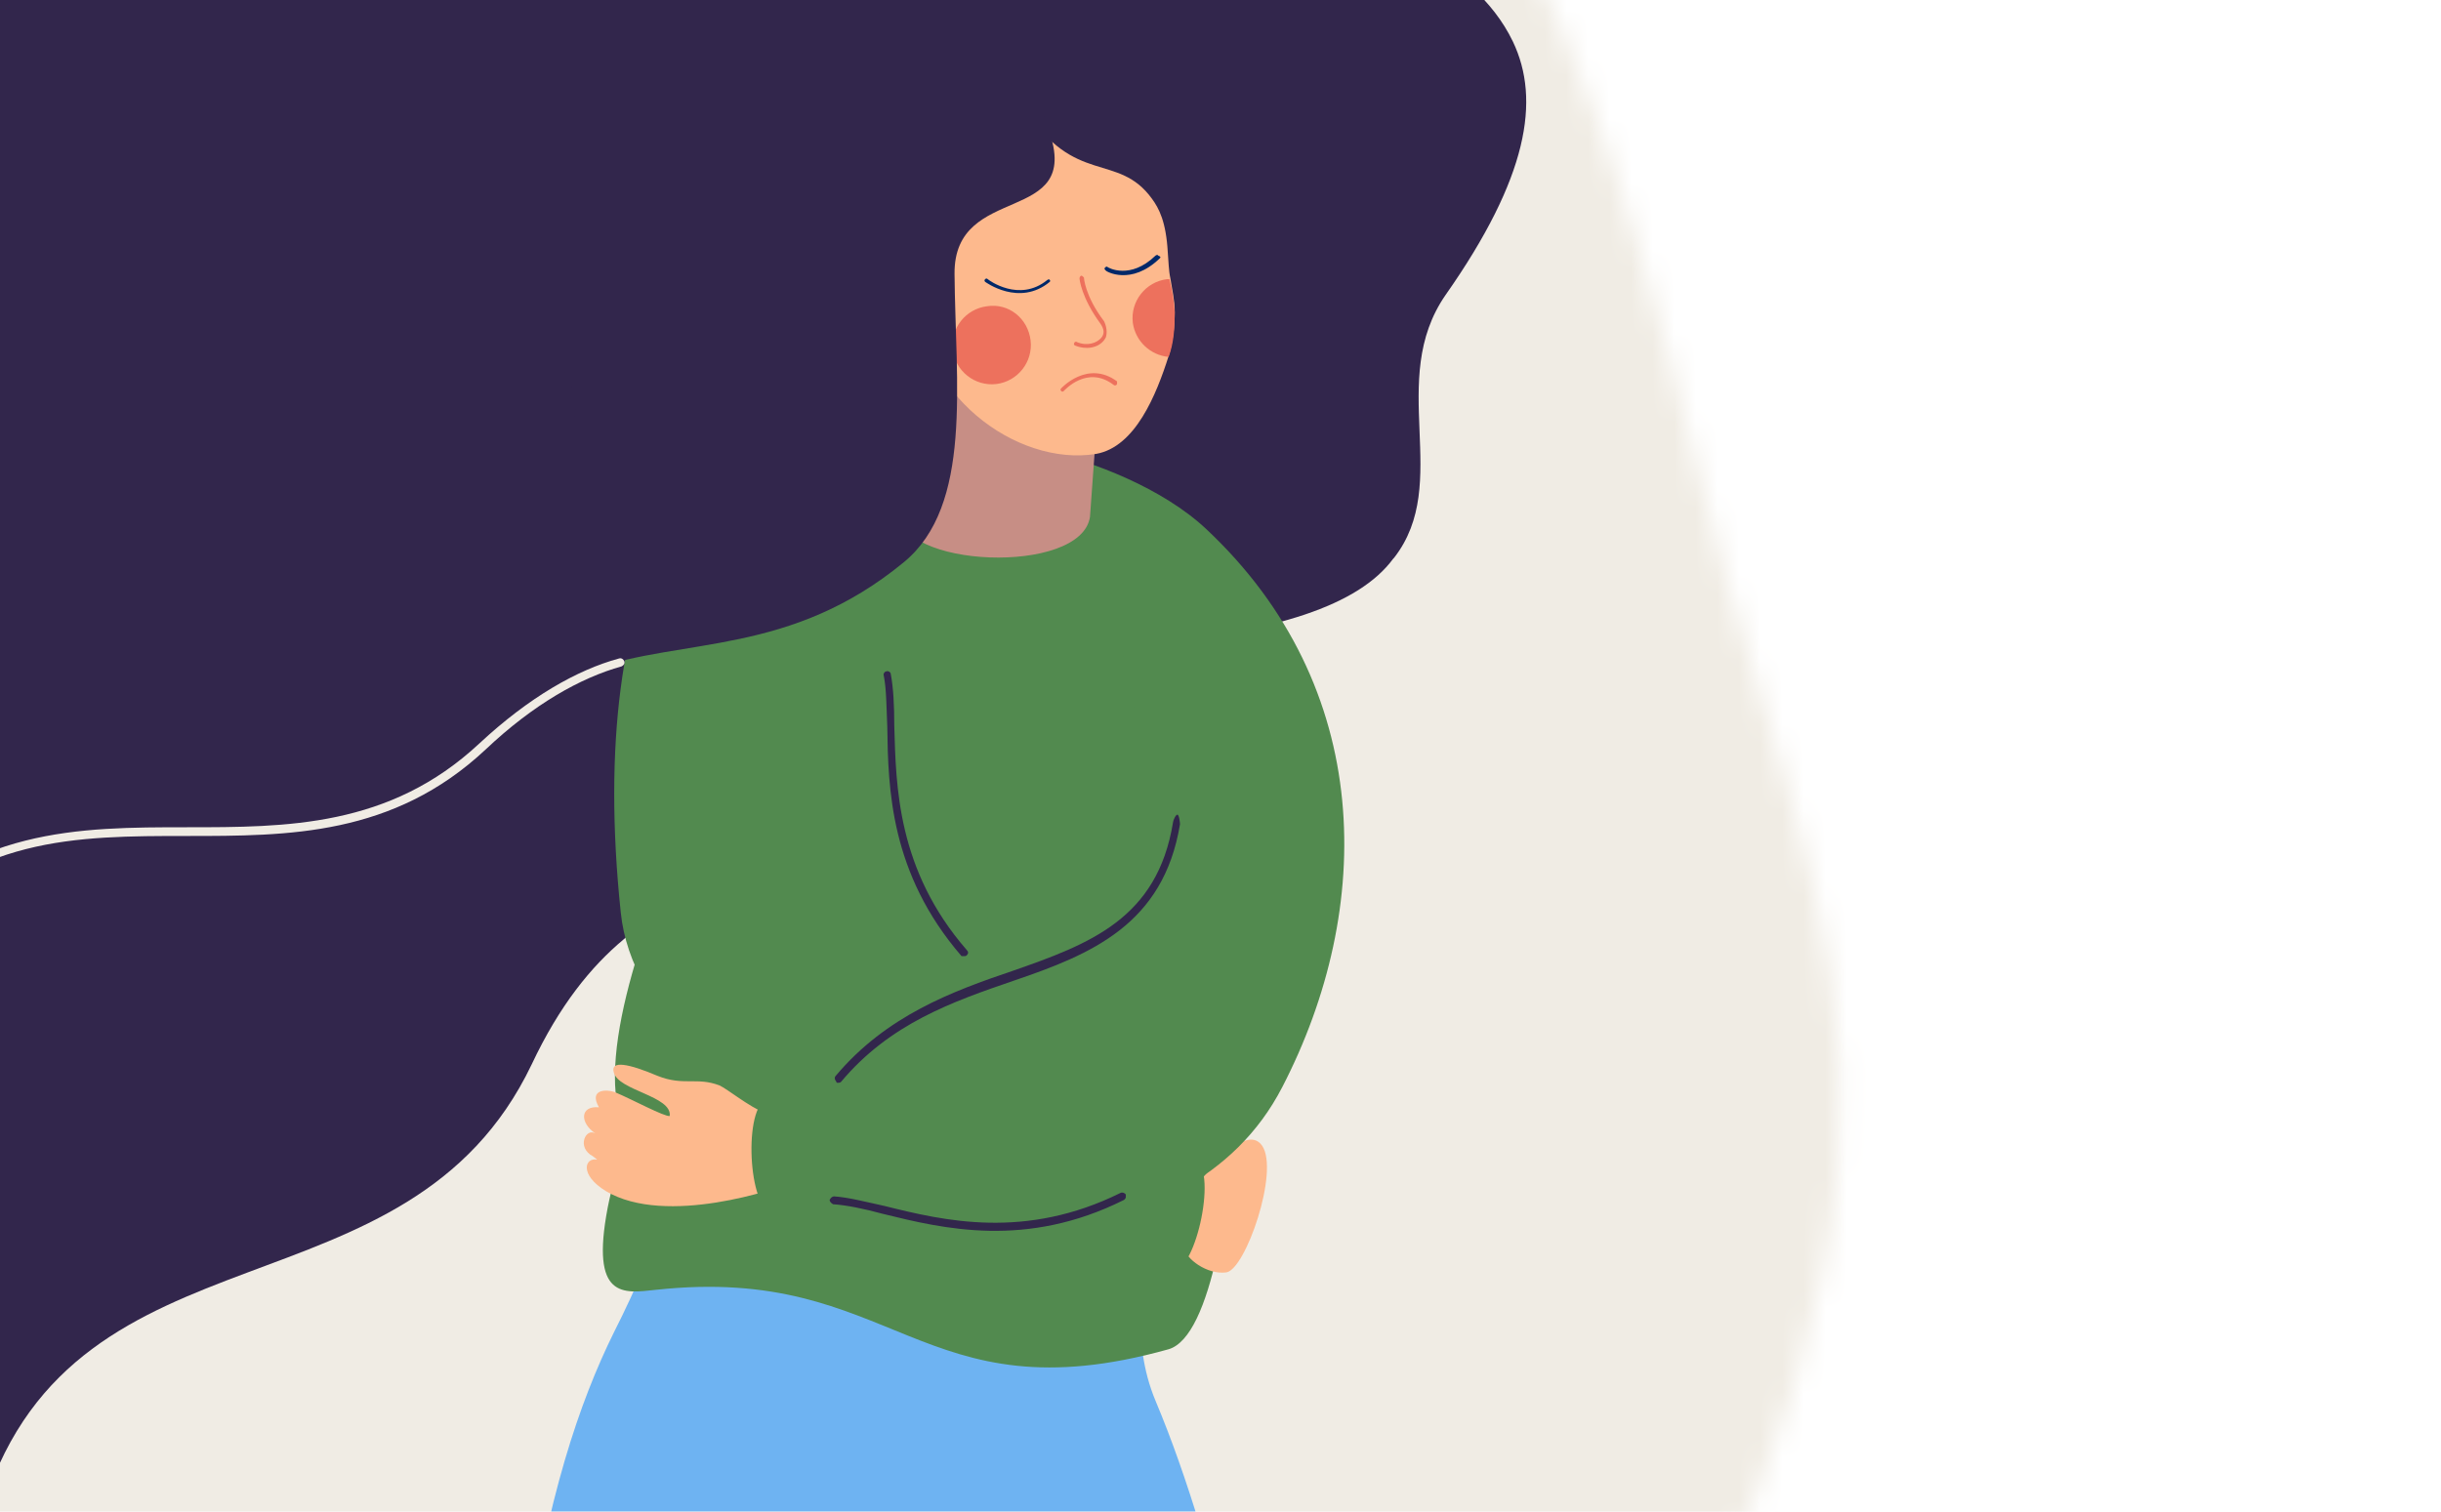 <svg width="113" height="70" viewBox="0 0 113 70" fill="none" xmlns="http://www.w3.org/2000/svg">
<mask id="mask0" style="mask-type:alpha" maskUnits="userSpaceOnUse" x="-70" y="-42" width="156" height="157">
<path d="M-18.064 95.089C-4.713 103.07 8.466 113.024 22.269 114.02C36.072 115.017 50.498 107.057 61.856 96.476C73.261 85.978 81.599 72.859 84.344 59.031C87.219 45.237 82.185 36.454 78.714 22.168C75.195 7.801 71.005 -6.396 61.587 -14.243C52.121 -22.173 36.951 -30.284 22.293 -33.317C7.683 -36.268 -12.627 -43.223 -25.939 -40.539C-39.333 -37.807 -45.382 -18.939 -55.014 -6.72C-64.598 5.583 -69.318 14.646 -69.857 29.614C-70.396 44.582 -64.485 59.651 -54.761 70.294C-45.037 80.938 -31.464 87.027 -18.064 95.089Z" fill="#F0ECE4"/>
</mask>
<g mask="url(#mask0)">
<rect x="-9" y="-32" width="97" height="105" fill="#F0ECE4"/>
<path d="M92 -31H-50.382V90.348H92V-31Z" fill="#F0ECE4"/>
<path d="M70.036 1.926C68.175 -1.957 63.038 -3.616 60.813 -4.182C47.91 -7.58 56.364 -19.755 34.966 -19.998C26.108 -20.079 25.38 -26.631 21.578 -31H-52V85.211C-52 85.211 -45.285 79.225 -33.272 82.703C-18.265 87.072 -6.697 88.083 -0.71 69.557C3.618 56.249 18.867 61.306 24.611 49.292C25.906 46.542 27.362 44.762 28.858 43.508C34.198 39.058 37.393 31.13 52.683 29.836C59.074 29.31 62.917 28.016 64.494 25.872C64.494 25.872 64.494 25.872 64.535 25.831C67.245 22.353 64.171 17.62 66.921 13.656C70.724 8.236 71.33 4.636 70.036 1.926Z" fill="#32264C"/>
<path d="M59.883 90.348H43.542C42.652 88.326 41.924 85.454 41.438 83.269C40.993 85.251 40.184 88.326 39.214 90.348H23.56C23.56 90.348 23.6 81.409 24.288 76.555C25.299 69.395 26.836 64.905 28.413 61.71C29.546 59.485 30.274 57.544 30.638 56.937C34.076 51.314 39.052 44.317 42.773 46.42C45.564 43.022 51.146 52.568 52.764 58.231C53.088 59.404 52.279 61.953 53.492 64.865C56.485 71.984 58.548 82.258 59.883 90.348Z" fill="#6EB3F2"/>
<path d="M57.618 34.487C57.901 37.318 58.063 61.305 54.099 62.478C42.531 65.714 41.479 58.514 30.355 59.727C28.859 59.889 27.322 60.172 28.131 55.925C28.495 54.065 29.02 53.175 28.616 51.395C27.767 47.512 30.76 40.554 32.297 36.954C35.452 29.593 41.196 19.763 47.506 21.341C53.816 22.918 56.607 24.658 57.618 34.487Z" fill="#528A4F"/>
<path d="M55.514 54.752C55.514 54.752 57.618 51.88 58.427 53.053C59.236 54.227 57.658 58.797 56.768 58.919C55.879 59.04 54.867 58.272 54.827 57.786C54.786 57.301 55.514 54.752 55.514 54.752Z" fill="#FDB98D"/>
<path d="M54.301 58.798C48.517 58.029 29.708 51.8 28.737 42.254C27.079 26.56 32.418 17.904 40.023 21.665C47.02 25.144 42.409 41.081 45.2 42.254C53.776 45.935 50.054 52.73 55.232 53.661C56.445 53.944 55.353 58.96 54.301 58.798Z" fill="#528A4F"/>
<path d="M35.451 51.557C34.642 51.233 33.672 50.424 33.308 50.262C32.256 49.858 31.649 50.303 30.436 49.817C29.101 49.251 28.251 49.089 28.413 49.656C28.615 50.505 31.123 50.748 31.002 51.678C30.759 51.718 29.263 50.91 28.494 50.586C28.09 50.424 27.24 50.424 27.726 51.274C26.836 51.193 26.836 52.002 27.564 52.487C27.119 52.204 26.674 53.134 27.442 53.539C27.483 53.579 27.564 53.62 27.645 53.7C27.078 53.579 26.795 54.388 28.049 55.157C30.84 56.815 36.018 55.035 36.665 54.752L37.15 51.314C37.11 51.274 36.099 51.799 35.451 51.557Z" fill="#FDB98D"/>
<path d="M35.654 56.087C42.045 57.746 54.948 58.879 59.357 50.344C63.645 42.051 63.645 31.818 55.838 24.497C51.834 20.735 42.813 19.4 45.928 21.786C56.162 29.553 52.4 42.456 49.447 43.022C40.306 44.721 40.872 51.072 35.654 50.87C34.4 50.87 34.602 55.804 35.654 56.087Z" fill="#528A4F"/>
<path d="M43.218 13.737L41.681 23.687C41.398 26.276 50.054 26.681 50.459 23.93L50.742 20.006L43.218 13.737Z" fill="#C78E85"/>
<path d="M54.18 12.888C54.261 13.413 54.382 13.899 54.382 14.425C54.382 15.112 54.301 15.84 54.099 16.488C53.533 18.267 52.562 20.694 50.742 21.018C47.061 21.625 42.369 18.186 42.53 13.454C42.652 9.328 46.009 2.735 47.465 5.04C49.73 8.64 51.753 7.022 53.33 9.207C53.654 9.652 53.978 10.258 54.059 11.674C54.099 12.119 54.099 12.524 54.18 12.888Z" fill="#FDB98D"/>
<path d="M47.708 15.759C47.829 16.77 47.101 17.66 46.13 17.782C45.119 17.903 44.229 17.175 44.108 16.204C43.987 15.193 44.715 14.303 45.685 14.182C46.697 14.02 47.587 14.748 47.708 15.759Z" fill="#ED715D"/>
<path d="M54.382 14.465C54.382 15.152 54.342 15.88 54.099 16.528C53.249 16.447 52.562 15.8 52.441 14.95C52.319 13.939 53.047 13.049 54.018 12.928C54.059 12.928 54.099 12.928 54.139 12.928C54.261 13.454 54.342 13.899 54.382 14.465Z" fill="#ED715D"/>
<path d="M48.759 1.885C48.759 1.885 41.519 -3.778 33.874 5.687C31.366 8.802 24.085 8.761 24.206 13.494C24.247 15.84 28.98 18.712 25.177 20.775C18.301 24.537 27.361 31.009 27.361 31.009C31.69 29.512 36.584 30.361 41.842 26.033C45.038 23.404 44.229 17.741 44.188 12.685C44.148 8.397 50.135 10.501 48.557 6.051C47.06 1.926 48.759 1.885 48.759 1.885Z" fill="#32264C"/>
<path d="M44.634 44.276C44.674 44.276 44.715 44.276 44.755 44.235C44.836 44.154 44.836 44.074 44.755 43.993C41.519 40.271 41.479 36.388 41.398 33.597C41.398 32.667 41.358 31.858 41.236 31.211C41.236 31.13 41.115 31.049 41.034 31.089C40.953 31.089 40.872 31.211 40.913 31.292C41.034 31.898 41.034 32.707 41.074 33.638C41.115 36.51 41.196 40.433 44.513 44.276C44.553 44.276 44.593 44.276 44.634 44.276Z" fill="#32264C"/>
<path d="M52.117 55.44C52.117 55.4 52.117 55.359 52.117 55.319C52.077 55.238 51.955 55.198 51.874 55.238C47.465 57.422 43.704 56.532 40.953 55.845C40.023 55.642 39.254 55.44 38.607 55.4C38.526 55.4 38.445 55.481 38.405 55.562C38.405 55.642 38.486 55.723 38.567 55.764C39.173 55.804 39.982 55.966 40.872 56.209C43.663 56.897 47.506 57.827 52.036 55.562C52.077 55.521 52.117 55.481 52.117 55.44Z" fill="#32264C"/>
<path d="M38.769 50.141C38.809 50.141 38.89 50.141 38.93 50.101C41.196 47.391 44.108 46.379 46.939 45.408C50.499 44.195 53.856 42.82 54.625 38.168C54.625 38.087 54.584 37.723 54.503 37.723C54.422 37.723 54.301 38.006 54.301 38.087C53.573 42.537 50.458 43.71 46.858 44.964C44.108 45.894 41.034 47.026 38.688 49.818C38.607 49.898 38.647 50.02 38.728 50.101C38.688 50.101 38.728 50.141 38.769 50.141Z" fill="#32264C"/>
<path d="M51.712 17.782C51.712 17.782 51.672 17.782 51.712 17.782C51.672 17.863 51.591 17.863 51.551 17.822C50.337 16.892 49.285 18.065 49.245 18.105C49.205 18.146 49.164 18.146 49.124 18.105C49.083 18.065 49.083 18.024 49.124 17.984C49.124 17.984 50.337 16.649 51.712 17.66C51.712 17.66 51.712 17.741 51.712 17.782Z" fill="#ED715D"/>
<path d="M51.187 15.638C51.146 15.678 51.146 15.719 51.106 15.759C50.823 16.123 50.257 16.204 49.771 16.002C49.731 16.002 49.69 15.921 49.731 15.881C49.731 15.84 49.812 15.8 49.852 15.84C50.337 16.043 50.782 15.881 50.985 15.638C51.146 15.436 51.106 15.233 50.944 14.991C50.054 13.777 49.973 12.928 49.973 12.887C49.973 12.847 50.014 12.766 50.054 12.766C50.095 12.766 50.135 12.807 50.176 12.847C50.176 12.847 50.216 13.697 51.106 14.87C51.227 15.112 51.268 15.395 51.187 15.638Z" fill="#ED715D"/>
<path d="M48.598 13.05C47.182 14.223 45.605 13.05 45.605 13.05C45.564 13.009 45.564 12.969 45.605 12.928C45.645 12.888 45.685 12.888 45.726 12.928C45.766 12.969 47.182 14.02 48.477 12.969C48.517 12.928 48.598 12.928 48.598 12.969C48.598 12.969 48.638 13.009 48.598 13.05Z" fill="#002869"/>
<path d="M53.694 11.957C52.36 13.252 51.187 12.564 51.187 12.524C51.146 12.483 51.106 12.443 51.146 12.402C51.187 12.362 51.227 12.321 51.267 12.362C51.308 12.402 52.319 12.969 53.492 11.836C53.533 11.796 53.614 11.796 53.614 11.836C53.735 11.877 53.735 11.917 53.694 11.957Z" fill="#002869"/>
<path d="M-21.286 50.839C-24.823 50.839 -28.155 49.95 -30.91 48.454C-37.08 45.139 -43.373 43.684 -49.584 44.209C-50.078 44.25 -50.16 44.25 -50.283 44.209C-50.366 44.169 -50.407 44.047 -50.366 43.967C-50.325 43.886 -50.201 43.845 -50.078 43.886C-50.078 43.886 -49.831 43.845 -49.625 43.845C-43.291 43.32 -36.957 44.735 -30.705 48.131C-24 51.769 -13.347 51.81 -5.861 43.279C-1.501 38.307 3.681 38.307 8.658 38.307C13.265 38.307 18.036 38.307 22.191 34.426C24.494 32.283 26.719 31.019 28.652 30.493C28.776 30.453 28.858 30.534 28.899 30.614C28.94 30.736 28.858 30.817 28.776 30.857C26.884 31.383 24.7 32.606 22.478 34.709C18.201 38.711 13.347 38.711 8.658 38.711C3.517 38.711 -1.337 38.711 -5.573 43.562C-10.139 48.778 -15.897 50.839 -21.286 50.839Z" fill="#F0ECE4"/>
</g>
</svg>
